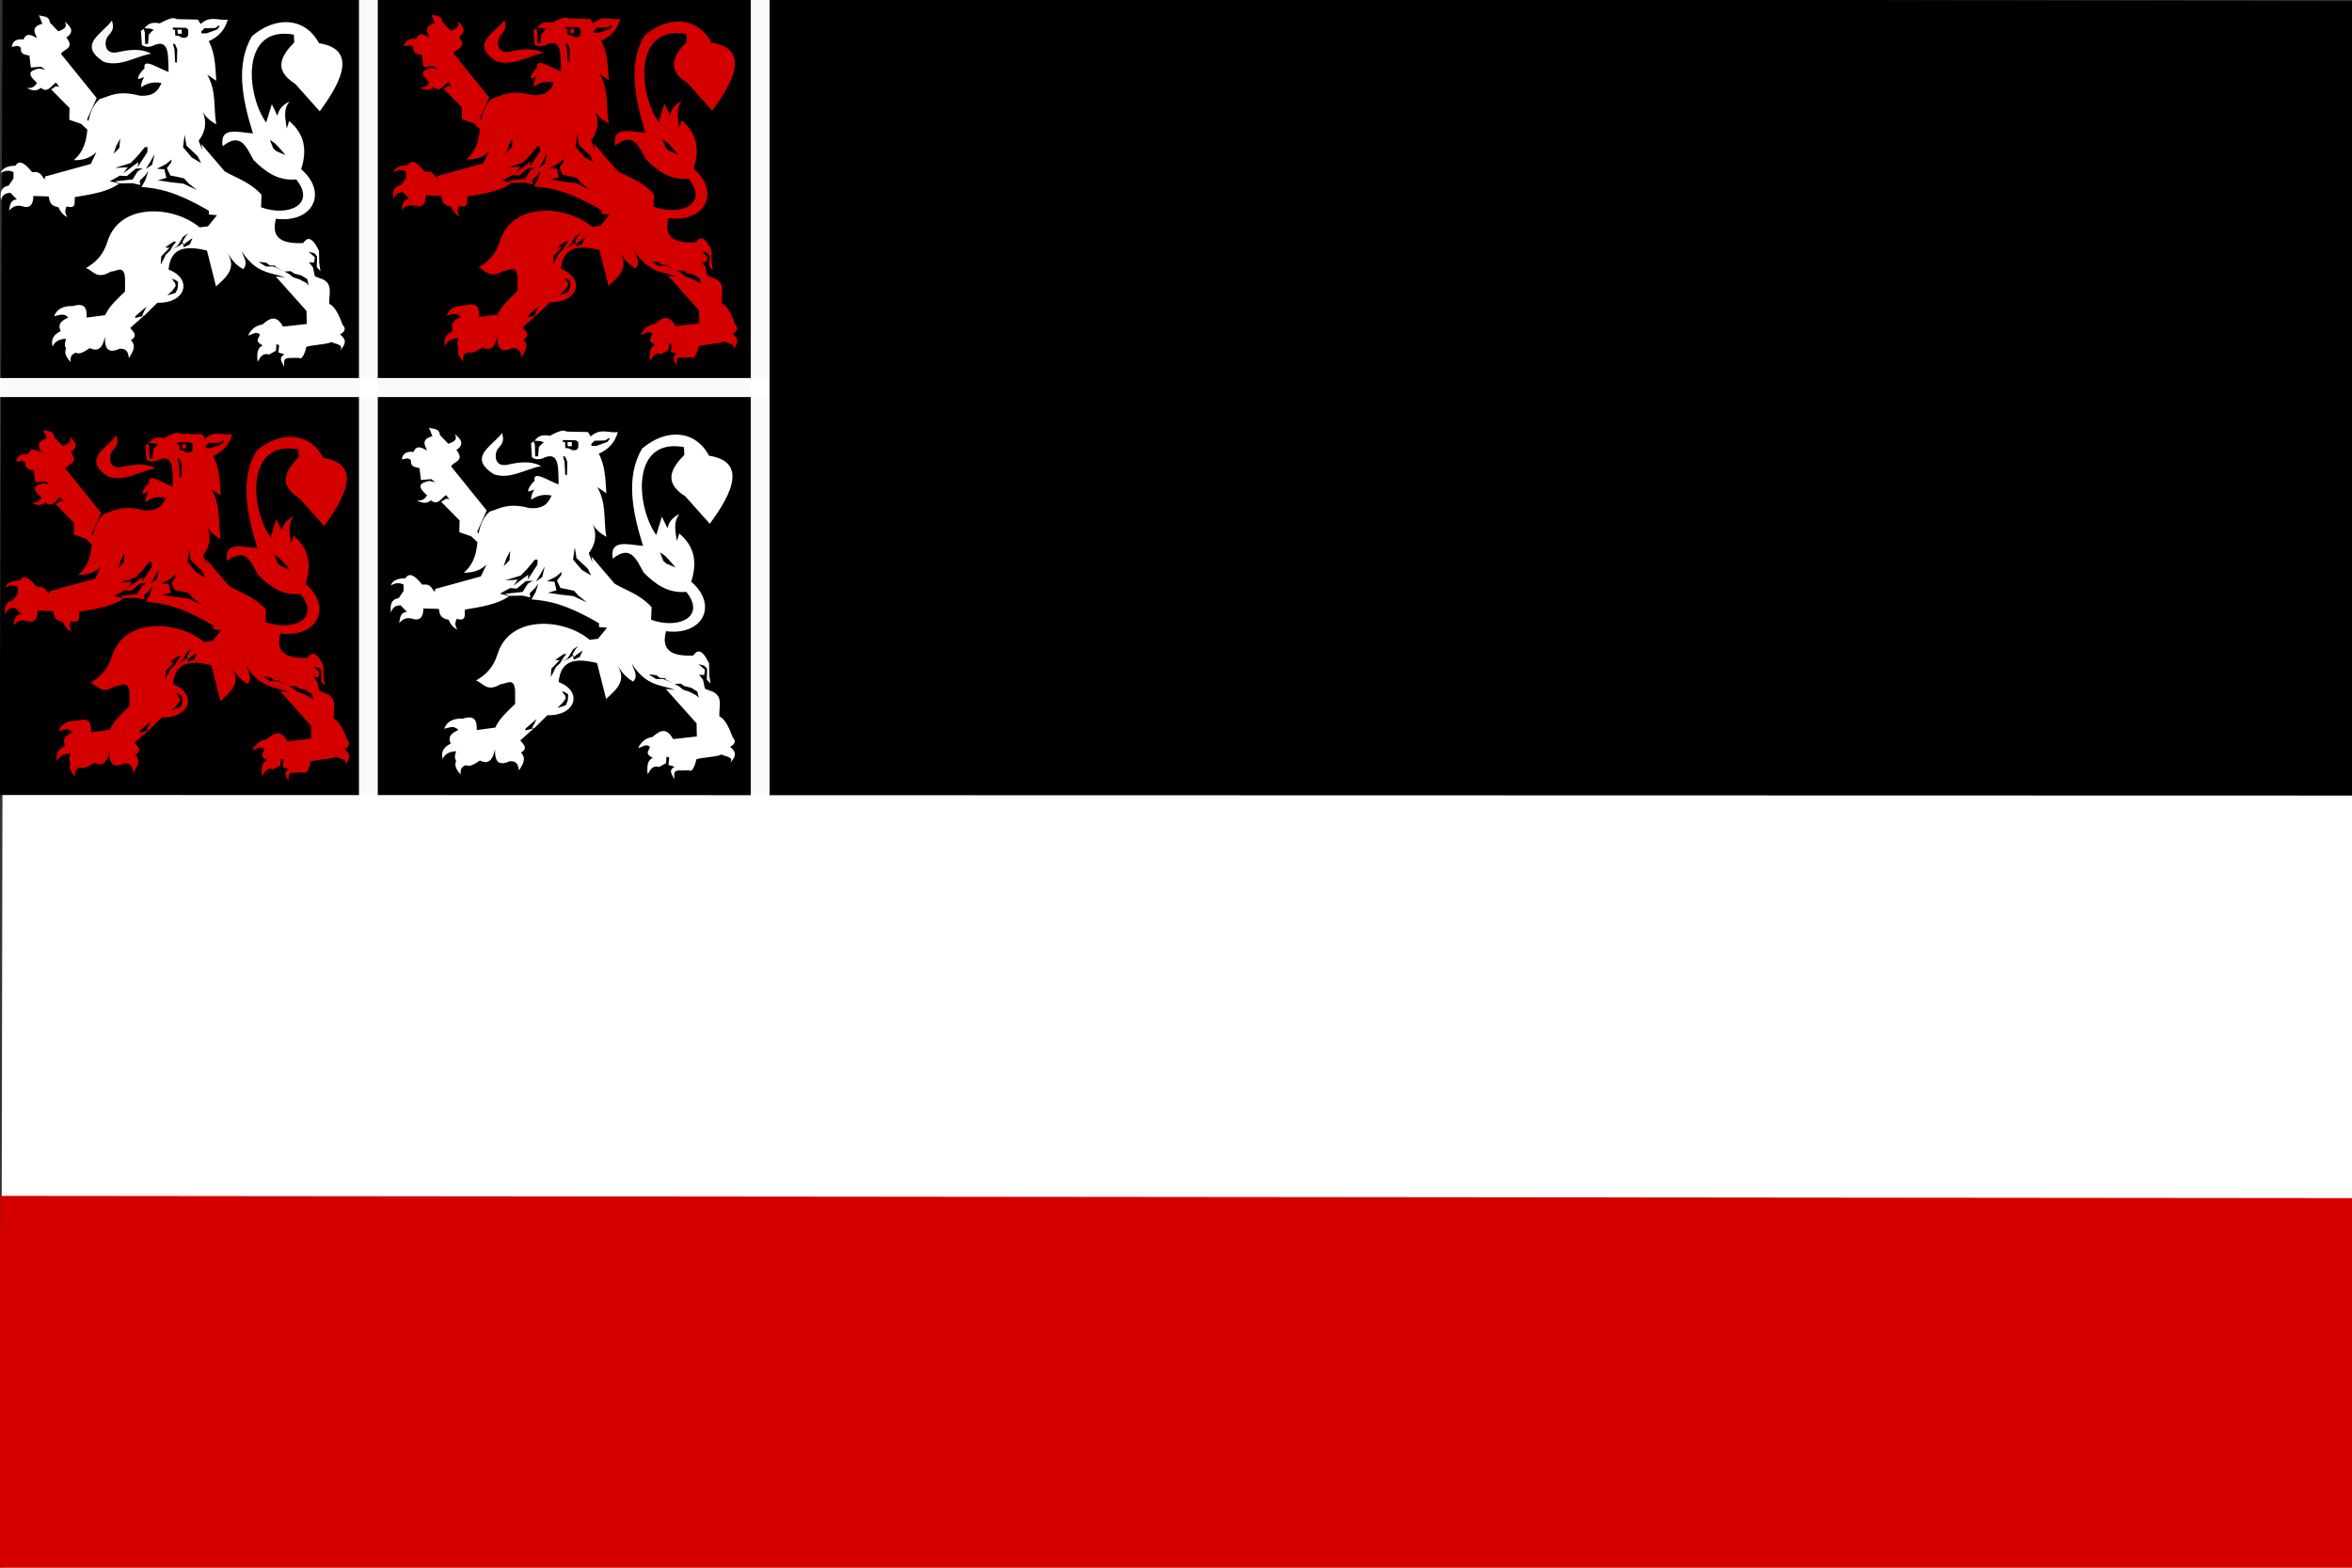 <svg width="600" height="400" viewBox="0 0 600 400" fill="none" xmlns="http://www.w3.org/2000/svg" xmlns:cgf="https://coding.garden/flags"><rect x="0" y="0" width="600" height="400" fill="#333333" stroke="none"/><g clip-path="url(#clip0_1_7026)">
<path d="M0.252 405.409L1.007 0.116L605.298 2.393L603.882 405.694L0.252 405.409V405.409Z" fill="white"/>
<path d="M-0.111 202.845L0.646 -0.876L606.534 0.269L605.114 202.988L-0.111 202.845Z" fill="black"/>
<path d="M112.868 5.635C112.596 3.675 111.075 4.198 110.06 3.717L110.933 5.917C109.074 6.362 108.446 7.295 109.249 8.793L109.561 9.583C108.185 8.754 106.851 8.092 106.129 9.921C104.441 9.729 103.326 10.229 103.134 11.839C103.937 11.703 104.795 11.218 105.442 12.065C105.333 13.913 106.638 13.75 107.626 14.039L108.001 17.085L110.622 16.859L111.682 17.649L110.185 17.31C108.187 17.749 106.496 18.323 109.561 20.976C109.004 21.983 108.162 22.47 106.94 22.274C108.146 22.917 109.353 23.268 110.559 22.274C112.377 23.733 113.206 21.615 114.428 20.92L115.239 22.048L114.428 21.823L113.18 22.669L117.86 27.407L117.797 30.396L120.855 31.468L122.415 32.934C122.135 35.814 121.503 38.581 118.92 40.718C120.855 40.744 122.789 40.448 124.723 38.687L123.288 41.677L111.62 44.892L111.557 45.625C110.624 44.919 110.874 43.533 108.313 43.764C106.189 41.056 104.863 40.779 104.07 42.128C102.042 42.185 100.69 42.73 100.326 43.989C101.407 43.325 102.489 43.225 103.57 43.764V45.399L102.322 47.204C100.326 47.572 100.069 49.064 100.388 50.927C100.658 49.747 101.388 49.043 102.822 49.066L104.444 50.758C102.769 50.786 102.674 52.242 102.447 53.578C103.178 52.818 103.957 52.12 105.505 52.394C107.837 53.217 108.615 52.032 108.625 49.855L112.556 49.968C112.768 51.169 112.899 52.408 115.052 52.732C115.449 53.631 115.919 54.519 117.298 55.27C116.457 53.947 116.823 53.247 117.111 52.506C119.793 53.279 119.02 51.318 119.232 50.137C123.349 49.445 127.539 48.847 130.526 46.697L128.155 46.076L130.714 44.666L132.461 44.779L134.769 42.861L136.517 42.805L135.269 43.538L133.958 45.625L129.403 46.133L130.651 46.64L133.896 46.584L135.893 47.035L135.768 45.963L137.141 44.61L137.952 43.481L137.265 45.681L136.205 47.543C140.324 47.898 144.733 48.553 153.426 53.634V54.593L155.486 54.762L153.177 57.583L151.055 57.865C144.393 52.258 130.619 51.475 127.531 61.531C126.47 64.985 124.425 66.882 122.04 68.243C123.954 68.872 124.702 71.346 128.405 69.145C129.76 69.192 131.722 67.277 132.024 70.725V74.222C130.139 76.088 128.065 77.819 126.97 80.257L122.227 80.877C122.346 78.556 121.753 76.98 118.733 77.944C116.474 77.885 114.694 78.499 113.929 80.539C115.135 80.369 116.341 79.522 117.548 80.877C115.99 81.584 114.71 82.425 115.613 84.318C114.027 85.133 112.99 86.254 113.554 88.266C114.143 86.855 115.402 86.353 116.986 86.292C116.739 87.075 116.428 87.846 116.986 88.774C116.448 89.921 117.051 91.068 118.172 92.215C117.959 90.895 118.425 90.112 119.544 89.846C120.303 90.368 121.622 89.625 123.039 88.661C124.739 89.48 126.199 89.244 126.907 85.728C126.822 88.449 127.435 90.287 130.651 88.83C132.653 88.724 132.8 89.99 133.022 91.199C133.959 89.676 135.01 88.153 133.522 86.631C135.43 85.492 134.128 84.524 133.334 83.528L136.829 80.426L134.582 80.99L134.707 80.483L137.515 78.057L136.329 80.426L136.953 80.37L140.26 77.098C147.583 77.287 149.363 70.989 143.131 68.638C143.629 62.733 147.809 62.532 152.927 63.787L155.236 72.924C158.22 70.308 161.081 67.66 157.233 63.279C158.784 65.049 159.429 67.023 162.162 68.525C163.516 67.002 162.287 65.479 161.788 63.956C165.49 69.729 169.192 69.315 172.895 70.612L170.461 70.386L178.323 79.185L178.386 82.513L172.333 83.19C170.586 79.976 168.839 81.107 167.092 82.626C165.743 82.905 164.431 83.388 163.41 85.446C164.409 85.323 165.407 84.207 166.405 85.164C166.347 86.069 164.816 86.808 167.154 87.984C166.176 88.398 165.5 89.355 165.844 92.158C166.529 91.208 166.838 89.832 168.776 90.297L170.524 89.338L170.648 87.646L171.335 87.928L171.147 89.789L172.707 90.241C170.857 91.312 172.325 92.384 172.583 93.456C172.792 92.511 171.983 91.04 174.33 91.199C174.33 91.199 176.243 91.067 176.701 91.256C177.326 91.514 178.132 89.261 178.25 88.42C178.313 87.976 184.665 87.631 184.563 87.082C185.69 87.682 188.105 87.7 186.809 89.395C189.009 87 187.916 86.093 186.872 85.164C188.421 84.337 188.264 83.51 187.496 82.683C186.373 79.49 185.25 77.867 184.126 77.38C183.95 74.926 185.423 71.85 181.568 70.781L180.445 70.33L179.946 68.017L178.947 66.777L180.258 66.833L180.445 65.479L178.823 64.069L180.32 64.464L181.007 65.254L180.944 68.017L181.88 69.033L181.568 67.002L181.506 63.843C179.537 59.843 178.433 60.529 177.45 61.869C172.415 62.086 169.119 60.845 170.524 55.665C179.977 56.855 183.879 48.965 176.951 43.03C178.427 38.415 178.049 34.183 173.893 30.734L173.269 32.652C173.035 30.358 172.197 28.064 173.955 25.771C172.4 26.489 171.279 27.6 170.898 29.381L169.463 26.448L168.028 31.129C162.865 23.84 161.502 6.249 175.079 8.68L175.203 10.654C171.743 14.189 169.831 17.724 175.453 21.258L181.693 28.253C185.521 22.97 192.617 12.589 181.505 10.88C178.011 4.321 170.609 3.785 164.408 9.075C160.231 16.192 161.849 24.881 164.658 33.893C160.909 33.59 156.089 32.013 156.921 37.164C161.676 33.352 163.022 37.598 164.845 40.718C167.787 43.66 171.015 46.05 175.702 45.625C180.877 52.101 173.546 55.251 166.717 52.732L166.842 49.517C163.701 46.14 160.56 45.403 157.42 43.538L151.492 36.6L151.742 38.18L150.806 35.754C153.067 32.794 152.799 29.934 151.242 27.124C152.09 29.43 153.628 30.613 155.298 31.58C154.53 27.35 155.422 23.12 152.99 18.889L155.298 20.469C155.064 16.98 155.037 13.428 153.364 10.372C155.775 9.314 157.483 7.557 158.231 4.845C155.923 5.218 153.777 3.68 151.305 5.973L150.603 4.841L145.252 4.732C144.61 4.446 144.11 4.046 140.884 5.804C138.473 5.321 137.748 6.211 136.953 7.045L138.513 7.157L139.387 7.496L138.888 7.834L138.076 8.68L137.889 11.049H137.14L137.078 8.116L136.766 7.214L136.08 7.721L136.329 11.331C137.494 12.057 138.659 11.841 139.823 11.218C143.477 9.985 142.974 14.56 143.131 18.212C140.644 17.39 136.341 14.3 137.016 17.423C136.944 17.058 135.04 19.429 135.393 19.961C135.522 20.154 137.702 19.171 137.702 19.171C137.706 18.163 136.092 20.224 136.08 22.104C137.42 21.327 138.774 20.563 141.321 21.033C140.525 22.902 139.401 24.528 135.705 24.248C130.148 22.808 128.276 24.328 125.534 25.15C123.872 26.556 123.174 28.584 122.664 30.734L122.352 30.283L124.786 24.868L115.675 13.587C116.373 12.326 119.305 12.277 117.048 9.414C119.102 8.06 118.365 6.706 116.611 5.352C117.114 6.235 117.276 7.1 114.989 7.834L112.868 5.634L112.868 5.635Z" fill="#D40000"/>
<path d="M138.663 13.545C136.948 12.557 134.473 12.187 130.412 13.107C126.483 14.141 126.63 10.122 127.776 8.939C129.526 7.132 128.858 6.085 128.691 5.09C126.323 8.406 119.68 11.228 126.617 15.619C130.738 17.028 134.649 14.272 138.663 13.545V13.545Z" fill="#D40000"/>
<path d="M156.025 6.326L155.032 6.985L152.275 7.064L151.48 7.862V8.36H152.782L155.518 7.383L156.135 6.626L156.025 6.326L156.025 6.326Z" fill="black"/>
<path d="M144.2 6.885L144.222 7.403L144.796 7.443L144.818 8.879L145.877 9.058L146.517 9.457C146.517 9.457 147.421 9.497 147.532 9.457C147.642 9.417 148.105 8.959 148.105 8.959L148.149 8.44L145.48 8.46L145.37 7.423L146.473 7.403L146.517 8.58L148.149 8.4V7.423L147.532 6.944L144.201 6.885L144.2 6.885Z" fill="black"/>
<path d="M144.244 11.033L144.641 12.488L144.818 15.799H145.259C145.259 15.799 145.347 12.568 145.347 12.468C145.347 12.369 144.774 11.092 144.774 11.092L144.244 11.033L144.244 11.033Z" fill="black"/>
<path d="M137.078 37.39L135.206 39.646L133.459 41.451L129.466 42.692L132.711 42.523L131.587 44.046L135.394 41.225L135.269 42.466L137.702 38.687L137.765 37.39H137.079L137.078 37.39Z" fill="black"/>
<path d="M139.574 39.138L138.451 41.169L137.328 42.974L138.95 41.846L139.574 39.138Z" fill="black"/>
<path d="M143.88 40.549L142.444 41.733L140.136 42.918L142.07 43.03L142.569 45.23L140.385 45.851L143.817 46.358L146.875 46.697L150.369 48.332L148.185 46.584L147.062 45.343L143.568 44.61L142.694 42.748L143.817 41.282L143.88 40.549L143.88 40.549Z" fill="black"/>
<path d="M147.249 34.231L146.812 37.39L149.059 40.041L151.43 41.451L150.556 39.703L147.686 36.995L147.249 34.231V34.231Z" fill="black"/>
<path d="M129.092 39.082L130.589 37.559L130.777 35.19L129.778 37.108L129.092 39.082Z" fill="black"/>
<path d="M168.964 35.529L169.837 37.729L170.586 38.405L172.957 39.421L171.273 37.447L170.212 36.375L168.964 35.529Z" fill="black"/>
<path d="M144.442 61.475C144.442 61.475 142.071 63.054 142.32 63.054C142.57 63.054 143.381 63.054 143.381 63.054L141.26 65.254L141.135 67.397L142.445 64.802L143.818 63.505L145.815 62.603L146.751 61.87L147 62.941L148.56 62.208L149.246 60.572L147.499 61.813L147.063 62.264L146.688 61.531L147.375 60.347L148.123 59.388L146.751 60.347L145.877 61.87L145.315 62.659L143.568 63.674L144.255 62.546L145.066 61.531L144.442 61.475L144.442 61.475Z" fill="black"/>
<path d="M143.943 70.95L144.816 72.135L144.941 72.812L144.192 73.883L142.819 75.237L144.941 74.56C144.941 74.56 145.253 73.827 145.378 73.601C145.502 73.376 145.565 71.796 145.565 71.796L144.878 71.289L143.943 70.95H143.943Z" fill="black"/>
<path d="M166.156 66.72L167.966 67.848H169.9L173.644 69.597L174.954 70.612L176.514 71.12L178.324 72.079L178.885 72.699L178.511 71.063L176.951 70.104L175.204 69.653L174.268 69.033L172.646 69.145L170.524 68.017L170.275 67.623L168.964 67.566L168.028 66.889L166.718 66.72H166.156V66.72Z" fill="black"/>
<path d="M-0.663 407.006L0.094 305.133L605.982 305.705L604.562 407.078L-0.663 407.006V407.006Z" fill="#D40000"/>
<path opacity="0.98" d="M96.371 -5.868H91.573V219.809H96.371V-5.868Z" fill="white"/>
<path opacity="0.98" d="M196.317 -2.632H191.52V223.045H196.317V-2.632Z" fill="white"/>
<path opacity="0.98" d="M195.917 101.309V96.455H-27.164V101.309H195.917Z" fill="white"/>
<path d="M13.872 111.6C13.6 109.64 12.079 110.163 11.064 109.682L11.937 111.882C10.078 112.327 9.45 113.26 10.253 114.758L10.565 115.548C9.189 114.719 7.855 114.057 7.133 115.886C5.445 115.694 4.33 116.194 4.138 117.804C4.941 117.668 5.799 117.183 6.446 118.03C6.337 119.878 7.642 119.715 8.63 120.004L9.005 123.05L11.625 122.824L12.686 123.614L11.189 123.275C9.191 123.714 7.5 124.288 10.565 126.942C10.008 127.948 9.165 128.436 7.944 128.239C9.15 128.882 10.357 129.234 11.563 128.239C13.381 129.698 14.21 127.58 15.432 126.885L16.243 128.013L15.432 127.788L14.184 128.634L18.864 133.372L18.801 136.361L21.859 137.433L23.419 138.899C23.139 141.78 22.507 144.546 19.924 146.683C21.859 146.709 23.793 146.413 25.727 144.652L24.292 147.642L12.624 150.857L12.561 151.59C11.628 150.884 11.878 149.498 9.317 149.729C7.193 147.021 5.867 146.744 5.073 148.093C3.046 148.15 1.694 148.695 1.33 149.954C2.411 149.29 3.493 149.19 4.574 149.729V151.364L3.326 153.169C1.33 153.538 1.073 155.029 1.392 156.892C1.662 155.712 2.392 155.008 3.826 155.031L5.448 156.723C3.773 156.751 3.678 158.207 3.451 159.543C4.182 158.783 4.961 158.085 6.509 158.359C8.841 159.182 9.619 157.998 9.629 155.82L13.56 155.933C13.772 157.135 13.903 158.373 16.055 158.697C16.453 159.596 16.923 160.484 18.302 161.235C17.461 159.912 17.827 159.212 18.115 158.471C20.797 159.244 20.024 157.283 20.236 156.102C24.353 155.41 28.543 154.812 31.53 152.662L29.159 152.041L31.717 150.631L33.465 150.744L35.773 148.826L37.52 148.77L36.273 149.503L34.962 151.59L30.407 152.098L31.655 152.605L34.9 152.549L36.897 153L36.772 151.928L38.145 150.575L38.956 149.447L38.269 151.646L37.209 153.508C41.328 153.863 45.737 154.519 54.43 159.599V160.558L56.489 160.727L54.181 163.548L52.059 163.83C45.397 158.223 31.623 157.44 28.535 167.496C27.474 170.95 25.429 172.847 23.044 174.208C24.958 174.837 25.706 177.311 29.409 175.11C30.764 175.157 32.726 173.242 33.028 176.69V180.187C31.142 182.053 29.069 183.784 27.974 186.222L23.231 186.842C23.35 184.521 22.757 182.945 19.737 183.909C17.478 183.85 15.698 184.464 14.932 186.504C16.139 186.334 17.345 185.487 18.552 186.842C16.994 187.549 15.714 188.39 16.617 190.283C15.031 191.098 13.994 192.22 14.558 194.231C15.147 192.82 16.406 192.319 17.99 192.257C17.743 193.04 17.432 193.811 17.99 194.739C17.452 195.886 18.055 197.033 19.175 198.18C18.963 196.86 19.429 196.077 20.548 195.811C21.307 196.334 22.626 195.59 24.043 194.626C25.743 195.445 27.203 195.209 27.911 191.693C27.826 194.414 28.439 196.253 31.655 194.795C33.657 194.689 33.804 195.955 34.026 197.164C34.962 195.642 36.014 194.119 34.525 192.596C36.434 191.457 35.132 190.489 34.338 189.493L37.833 186.391L35.586 186.955L35.711 186.448L38.519 184.022L37.333 186.391L37.957 186.335L41.264 183.064C48.587 183.252 50.367 176.954 44.135 174.603C44.633 168.699 48.812 168.498 53.931 169.752L56.24 178.89C59.224 176.274 62.085 173.626 58.237 169.245C59.788 171.014 60.433 172.988 63.166 174.49C64.52 172.967 63.291 171.445 62.792 169.922C66.494 175.695 70.196 175.28 73.898 176.577L71.465 176.352L79.327 185.151L79.39 188.479L73.337 189.155C71.59 185.942 69.843 187.073 68.096 188.591C66.746 188.87 65.435 189.353 64.414 191.412C65.412 191.288 66.411 190.172 67.409 191.13C67.351 192.035 65.82 192.774 68.158 193.95C67.18 194.363 66.504 195.321 66.848 198.124C67.533 197.173 67.842 195.797 69.78 196.262L71.527 195.303L71.652 193.611L72.339 193.893L72.151 195.755L73.711 196.206C71.861 197.278 73.329 198.349 73.587 199.421C73.796 198.476 72.987 197.006 75.334 197.165C75.334 197.165 77.247 197.032 77.705 197.221C78.33 197.479 79.136 195.227 79.254 194.385C79.317 193.941 85.668 193.597 85.567 193.047C86.694 193.647 89.109 193.665 87.813 195.36C90.013 192.965 88.92 192.058 87.876 191.13C89.425 190.302 89.268 189.475 88.5 188.648C87.377 185.456 86.253 183.832 85.13 183.346C84.954 180.891 86.427 177.816 82.572 176.747L81.449 176.295L80.95 173.983L79.951 172.742L81.262 172.798L81.449 171.444L79.826 170.034L81.324 170.429L82.01 171.219L81.948 173.983L82.884 174.998L82.572 172.967L82.509 169.809C80.541 165.808 79.437 166.494 78.454 167.835C73.419 168.051 70.123 166.811 71.527 161.63C80.981 162.82 84.882 154.93 77.954 148.996C79.431 144.38 79.053 140.148 74.897 136.7L74.273 138.617C74.039 136.324 73.201 134.03 74.959 131.736C73.404 132.455 72.282 133.565 71.902 135.346L70.467 132.413L69.031 137.094C63.869 129.805 62.506 112.215 76.082 114.646L76.207 116.62C72.747 120.154 70.835 123.689 76.457 127.224L82.697 134.218C86.525 128.935 93.621 118.555 82.509 116.845C79.015 110.287 71.613 109.75 65.412 115.04C61.235 122.158 62.853 130.846 65.662 139.858C61.913 139.556 57.092 137.978 57.925 143.13C62.68 139.317 64.026 143.563 65.849 146.683C68.791 149.625 72.019 152.015 76.706 151.59C81.881 158.067 74.55 161.216 67.721 158.697L67.846 155.482C64.705 152.106 61.564 151.368 58.424 149.503L52.496 142.566L52.745 144.145L51.809 141.719C54.071 138.76 53.802 135.899 52.246 133.09C53.094 135.396 54.632 136.578 56.302 137.546C55.534 133.315 56.426 129.085 53.993 124.855L56.302 126.434C56.068 122.945 56.041 119.393 54.368 116.338C56.778 115.279 58.487 113.522 59.235 110.81C56.926 111.183 54.781 109.645 52.309 111.938L51.607 110.806L46.256 110.697C45.614 110.411 45.114 110.012 41.888 111.769C39.477 111.287 38.752 112.176 37.957 113.01L39.517 113.123L40.391 113.461L39.892 113.799L39.08 114.645L38.893 117.014H38.144L38.082 114.081L37.77 113.179L37.084 113.687L37.333 117.296C38.498 118.023 39.663 117.806 40.827 117.184C44.481 115.951 43.978 120.525 44.135 124.178C41.648 123.355 37.345 120.265 38.02 123.388C37.948 123.023 36.044 125.394 36.397 125.926C36.526 126.12 38.706 125.137 38.706 125.137C38.71 124.128 37.096 126.189 37.084 128.07C38.424 127.292 39.778 126.528 42.325 126.998C41.529 128.867 40.405 130.493 36.709 130.213C31.152 128.773 29.28 130.294 26.538 131.115C24.876 132.521 24.178 134.55 23.668 136.699L23.356 136.248L25.79 130.833L16.679 119.552C17.377 118.292 20.308 118.242 18.052 115.379C20.106 114.025 19.369 112.671 17.615 111.317C18.118 112.2 18.28 113.065 15.993 113.799L13.871 111.6L13.872 111.6Z" fill="#D40000"/>
<path d="M39.666 119.51C37.952 118.522 35.477 118.151 31.416 119.072C27.487 120.106 27.634 116.087 28.779 114.904C30.529 113.096 29.862 112.05 29.695 111.055C27.327 114.371 20.684 117.193 27.621 121.584C31.742 122.993 35.653 120.237 39.666 119.51Z" fill="#D40000"/>
<path d="M57.029 112.291L56.036 112.949L53.279 113.029L52.484 113.827V114.325H53.786L56.522 113.348L57.139 112.59L57.029 112.291L57.029 112.291Z" fill="black"/>
<path d="M45.204 112.85L45.226 113.368L45.8 113.408L45.822 114.844L46.881 115.023L47.521 115.422C47.521 115.422 48.425 115.462 48.536 115.422C48.646 115.382 49.109 114.924 49.109 114.924L49.153 114.405L46.484 114.425L46.374 113.388L47.477 113.368L47.521 114.545L49.153 114.365V113.388L48.536 112.91L45.204 112.85L45.204 112.85Z" fill="black"/>
<path d="M45.248 116.998L45.645 118.453L45.822 121.764H46.263C46.263 121.764 46.351 118.533 46.351 118.433C46.351 118.334 45.778 117.057 45.778 117.057L45.248 116.998L45.248 116.998Z" fill="black"/>
<path d="M38.082 143.355L36.21 145.611L34.463 147.416L30.47 148.657L33.714 148.488L32.591 150.011L36.398 147.19L36.273 148.431L38.706 144.652L38.769 143.355H38.082L38.082 143.355Z" fill="black"/>
<path d="M40.578 145.104L39.455 147.134L38.332 148.939L39.954 147.811L40.578 145.104V145.104Z" fill="black"/>
<path d="M44.883 146.514L43.448 147.698L41.14 148.883L43.074 148.995L43.573 151.195L41.389 151.816L44.821 152.323L47.879 152.662L51.373 154.297L49.189 152.549L48.066 151.308L44.572 150.575L43.698 148.713L44.821 147.247L44.884 146.514L44.883 146.514Z" fill="black"/>
<path d="M48.253 140.196L47.816 143.355L50.063 146.006L52.434 147.416L51.56 145.667L48.69 142.96L48.253 140.196Z" fill="black"/>
<path d="M30.096 145.047L31.593 143.524L31.78 141.155L30.782 143.073L30.096 145.047V145.047Z" fill="black"/>
<path d="M69.968 141.494L70.841 143.693L71.59 144.37L73.961 145.386L72.276 143.411L71.216 142.34L69.968 141.494V141.494Z" fill="black"/>
<path d="M45.446 167.44C45.446 167.44 43.075 169.019 43.324 169.019C43.574 169.019 44.385 169.019 44.385 169.019L42.263 171.219L42.139 173.362L43.449 170.767L44.822 169.47L46.819 168.568L47.755 167.834L48.004 168.906L49.564 168.173L50.25 166.537L48.503 167.778L48.066 168.229L47.692 167.496L48.379 166.311L49.127 165.353L47.755 166.311L46.881 167.834L46.319 168.624L44.572 169.639L45.259 168.511L46.07 167.496L45.446 167.439L45.446 167.44Z" fill="black"/>
<path d="M44.947 176.915L45.82 178.1L45.945 178.777L45.196 179.848L43.823 181.202L45.945 180.525C45.945 180.525 46.257 179.792 46.382 179.566C46.506 179.341 46.569 177.761 46.569 177.761L45.882 177.254L44.946 176.915H44.947Z" fill="black"/>
<path d="M67.16 172.685L68.97 173.813H70.904L74.648 175.562L75.958 176.577L77.518 177.085L79.328 178.044L79.889 178.664L79.515 177.028L77.955 176.069L76.208 175.618L75.272 174.998L73.65 175.111L71.528 173.982L71.278 173.588L69.968 173.531L69.032 172.854L67.722 172.685H67.16V172.685Z" fill="black"/>
<path d="M12.741 5.786C12.469 3.827 10.948 4.35 9.933 3.869L10.806 6.068C8.947 6.514 8.319 7.447 9.122 8.945L9.434 9.735C8.058 8.906 6.724 8.244 6.002 10.073C4.314 9.881 3.199 10.38 3.007 11.991C3.81 11.854 4.668 11.37 5.316 12.216C5.206 14.064 6.511 13.902 7.499 14.191L7.874 17.236L10.495 17.011L11.555 17.8L10.058 17.462C8.06 17.901 6.369 18.475 9.434 21.128C8.878 22.134 8.035 22.622 6.813 22.426C8.019 23.069 9.226 23.42 10.432 22.426C12.25 23.885 13.079 21.767 14.301 21.072L15.112 22.2L14.301 21.974L13.053 22.82L17.733 27.558L17.67 30.548L20.728 31.619L22.288 33.086C22.008 35.966 21.376 38.733 18.793 40.87C20.728 40.896 22.662 40.6 24.596 38.839L23.161 41.829L11.493 45.044L11.43 45.777C10.497 45.071 10.747 43.685 8.186 43.916C6.062 41.208 4.736 40.93 3.943 42.28C1.916 42.337 0.563 42.882 0.199 44.141C1.28 43.477 2.362 43.377 3.443 43.916V45.551L2.195 47.356C0.199 47.724 -0.058 49.216 0.261 51.079C0.531 49.899 1.261 49.195 2.695 49.218L4.317 50.91C2.642 50.938 2.547 52.393 2.32 53.73C3.051 52.97 3.831 52.272 5.378 52.545C7.71 53.368 8.489 52.184 8.498 50.007L12.429 50.12C12.641 51.321 12.772 52.559 14.925 52.884C15.322 53.783 15.792 54.671 17.171 55.422C16.33 54.098 16.696 53.399 16.984 52.658C19.666 53.431 18.893 51.47 19.105 50.289C23.222 49.597 27.412 48.999 30.399 46.849L28.028 46.228L30.587 44.818L32.334 44.931L34.642 43.013L36.39 42.956L35.142 43.69L33.831 45.777L29.276 46.284L30.524 46.792L33.769 46.736L35.766 47.187L35.641 46.115L37.014 44.761L37.825 43.633L37.138 45.833L36.078 47.694C40.197 48.05 44.606 48.705 53.3 53.786V54.745L55.359 54.914L53.05 57.734L50.928 58.016C44.266 52.41 30.492 51.627 27.404 61.683C26.343 65.137 24.298 67.034 21.913 68.395C23.827 69.024 24.575 71.498 28.278 69.297C29.633 69.344 31.595 67.429 31.897 70.876V74.374C30.012 76.24 27.939 77.971 26.843 80.409L22.101 81.029C22.219 78.708 21.626 77.132 18.606 78.096C16.347 78.037 14.568 78.651 13.802 80.691C15.008 80.521 16.214 79.674 17.421 81.029C15.863 81.736 14.584 82.577 15.486 84.47C13.9 85.285 12.863 86.406 13.427 88.418C14.016 87.007 15.275 86.505 16.859 86.444C16.612 87.227 16.301 87.998 16.859 88.926C16.322 90.073 16.924 91.22 18.045 92.367C17.832 91.047 18.298 90.264 19.417 89.998C20.176 90.52 21.495 89.776 22.912 88.813C24.612 89.632 26.072 89.396 26.78 85.88C26.695 88.601 27.308 90.439 30.524 88.982C32.526 88.876 32.673 90.142 32.895 91.351C33.832 89.828 34.883 88.305 33.395 86.782C35.303 85.644 34.002 84.675 33.207 83.68L36.702 80.578L34.455 81.142L34.58 80.634L37.388 78.209L36.202 80.578L36.826 80.522L40.133 77.25C47.456 77.439 49.236 71.14 43.004 68.79C43.502 62.885 47.682 62.684 52.8 63.939L55.109 73.076C58.093 70.46 60.954 67.812 57.106 63.431C58.657 65.201 59.303 67.174 62.035 68.677C63.389 67.154 62.16 65.631 61.661 64.108C65.363 69.881 69.065 69.467 72.768 70.764L70.334 70.538L78.196 79.337L78.259 82.665L72.206 83.342C70.459 80.128 68.712 81.259 66.965 82.778C65.616 83.057 64.304 83.54 63.283 85.598C64.282 85.474 65.28 84.359 66.278 85.316C66.22 86.221 64.689 86.96 67.027 88.136C66.049 88.549 65.373 89.507 65.717 92.31C66.402 91.36 66.711 89.984 68.649 90.449L70.397 89.49L70.521 87.798L71.208 88.08L71.02 89.941L72.581 90.392C70.73 91.464 72.198 92.536 72.456 93.607C72.665 92.663 71.856 91.192 74.203 91.351C74.203 91.351 76.116 91.219 76.574 91.408C77.199 91.665 78.005 89.413 78.123 88.572C78.186 88.128 84.538 87.783 84.436 87.234C85.563 87.834 87.978 87.852 86.682 89.546C88.882 87.152 87.789 86.245 86.745 85.316C88.294 84.489 88.137 83.662 87.369 82.834C86.246 79.642 85.123 78.019 83.999 77.532C83.823 75.078 85.296 72.002 81.441 70.933L80.318 70.482L79.819 68.169L78.82 66.928L80.131 66.985L80.318 65.631L78.696 64.221L80.193 64.616L80.879 65.405L80.817 68.169L81.753 69.184L81.441 67.154L81.379 63.995C79.41 59.995 78.306 60.681 77.323 62.021C72.288 62.238 68.992 60.997 70.397 55.817C79.85 57.007 83.752 49.117 76.823 43.182C78.3 38.566 77.922 34.335 73.766 30.886L73.142 32.804C72.908 30.51 72.07 28.216 73.828 25.923C72.273 26.641 71.152 27.752 70.771 29.532L69.336 26.599L67.901 31.281C62.739 23.991 61.375 6.401 74.952 8.832L75.076 10.806C71.616 14.341 69.704 17.876 75.326 21.41L81.566 28.404C85.394 23.122 92.49 12.741 81.379 11.032C77.885 4.473 70.482 3.937 64.281 9.227C60.104 16.344 61.722 25.033 64.531 34.045C60.782 33.742 55.962 32.164 56.794 37.316C61.549 33.504 62.895 37.75 64.718 40.87C67.66 43.811 70.888 46.202 75.576 45.777C80.75 52.253 73.419 55.403 66.59 52.884L66.715 49.669C63.574 46.292 60.434 45.555 57.293 43.69L51.365 36.752L51.615 38.331L50.679 35.906C52.94 32.946 52.672 30.086 51.115 27.276C51.963 29.582 53.501 30.765 55.171 31.732C54.403 27.502 55.295 23.271 52.863 19.041L55.171 20.621C54.937 17.131 54.91 13.58 53.237 10.524C55.648 9.465 57.356 7.709 58.104 4.997C55.796 5.369 53.65 3.832 51.178 6.125L50.476 4.993L45.125 4.884C44.483 4.597 43.983 4.198 40.757 5.955C38.346 5.473 37.621 6.363 36.826 7.196L38.386 7.309L39.26 7.648L38.761 7.986L37.95 8.832L37.762 11.201H37.014L36.951 8.268L36.639 7.366L35.953 7.873L36.202 11.483C37.367 12.209 38.532 11.993 39.697 11.37C43.35 10.137 42.847 14.712 43.004 18.364C40.517 17.541 36.214 14.451 36.889 17.575C36.817 17.209 34.913 19.581 35.266 20.113C35.395 20.306 37.575 19.323 37.575 19.323C37.579 18.314 35.965 20.375 35.953 22.256C37.293 21.479 38.647 20.715 41.194 21.185C40.398 23.053 39.274 24.68 35.578 24.4C30.021 22.959 28.149 24.48 25.407 25.302C23.745 26.708 23.047 28.736 22.537 30.886L22.225 30.435L24.659 25.02L15.549 13.739C16.247 12.478 19.177 12.429 16.921 9.565C18.975 8.212 18.238 6.858 16.485 5.504C16.987 6.387 17.149 7.252 14.862 7.986L12.741 5.786L12.741 5.786Z" fill="white"/>
<path d="M38.536 13.697C36.821 12.708 34.346 12.338 30.285 13.258C26.356 14.293 26.503 10.274 27.649 9.091C29.399 7.283 28.731 6.237 28.564 5.242C26.196 8.558 19.553 11.379 26.49 15.771C30.611 17.18 34.522 14.424 38.536 13.697Z" fill="#F9F9F9"/>
<path d="M55.898 6.478L54.905 7.136L52.148 7.216L51.353 8.014V8.512H52.655L55.391 7.535L56.008 6.777L55.898 6.478L55.898 6.478Z" fill="black"/>
<path d="M44.073 7.037L44.096 7.555L44.669 7.595L44.691 9.031L45.75 9.21L46.39 9.609C46.39 9.609 47.294 9.649 47.405 9.609C47.515 9.569 47.978 9.11 47.978 9.11L48.023 8.592L45.353 8.612L45.243 7.575L46.346 7.555L46.39 8.732L48.023 8.552V7.575L47.405 7.096L44.074 7.036L44.073 7.037Z" fill="black"/>
<path d="M44.117 11.184L44.514 12.64L44.691 15.95H45.132C45.132 15.95 45.22 12.72 45.22 12.62C45.22 12.521 44.647 11.244 44.647 11.244L44.117 11.184L44.117 11.184Z" fill="black"/>
<path d="M36.951 37.542L35.08 39.798L33.332 41.603L29.339 42.844L32.584 42.675L31.46 44.197L35.267 41.377L35.142 42.618L37.575 38.839L37.638 37.542H36.952L36.951 37.542Z" fill="black"/>
<path d="M39.447 39.29L38.324 41.321L37.201 43.126L38.824 41.998L39.447 39.29V39.29Z" fill="black"/>
<path d="M43.753 40.7L42.318 41.885L40.009 43.069L41.943 43.182L42.442 45.382L40.258 46.002L43.69 46.51L46.748 46.849L50.242 48.484L48.058 46.736L46.935 45.495L43.441 44.761L42.567 42.9L43.69 41.434L43.753 40.7L43.753 40.7Z" fill="black"/>
<path d="M47.122 34.383L46.685 37.542L48.932 40.193L51.303 41.603L50.429 39.855L47.559 37.147L47.122 34.383Z" fill="black"/>
<path d="M28.965 39.234L30.462 37.711L30.65 35.342L29.651 37.26L28.965 39.234V39.234Z" fill="black"/>
<path d="M68.837 35.68L69.71 37.88L70.459 38.557L72.83 39.572L71.146 37.598L70.085 36.526L68.837 35.68V35.68Z" fill="black"/>
<path d="M44.315 61.626C44.315 61.626 41.944 63.206 42.193 63.206C42.443 63.206 43.254 63.206 43.254 63.206L41.133 65.405L41.008 67.549L42.318 64.954L43.691 63.657L45.688 62.754L46.624 62.021L46.873 63.093L48.433 62.359L49.12 60.724L47.372 61.965L46.936 62.416L46.561 61.683L47.248 60.498L47.996 59.539L46.624 60.498L45.75 62.021L45.188 62.811L43.441 63.826L44.128 62.698L44.939 61.683L44.315 61.626L44.315 61.626Z" fill="black"/>
<path d="M43.816 71.102L44.689 72.287L44.814 72.964L44.065 74.035L42.692 75.389L44.814 74.712C44.814 74.712 45.126 73.979 45.251 73.753C45.375 73.528 45.438 71.948 45.438 71.948L44.752 71.441L43.816 71.102H43.816Z" fill="black"/>
<path d="M66.029 66.872L67.839 68H69.773L73.517 69.749L74.827 70.764L76.387 71.272L78.197 72.23L78.758 72.851L78.384 71.215L76.824 70.256L75.077 69.805L74.141 69.184L72.519 69.297L70.397 68.169L70.148 67.774L68.837 67.718L67.901 67.041L66.591 66.872H66.029V66.872Z" fill="black"/>
<path d="M112.249 111.028C111.977 109.068 110.456 109.591 109.441 109.11L110.314 111.31C108.455 111.755 107.827 112.688 108.63 114.186L108.942 114.976C107.566 114.147 106.232 113.485 105.51 115.314C103.821 115.122 102.707 115.622 102.515 117.232C103.318 117.096 104.176 116.611 104.823 117.458C104.714 119.306 106.019 119.143 107.007 119.432L107.382 122.478L110.002 122.252L111.063 123.042L109.566 122.703C107.568 123.142 105.877 123.716 108.942 126.37C108.385 127.376 107.542 127.864 106.321 127.667C107.527 128.31 108.734 128.662 109.94 127.667C111.758 129.126 112.586 127.008 113.809 126.313L114.62 127.441L113.809 127.216L112.561 128.062L117.241 132.8L117.178 135.789L120.236 136.861L121.796 138.327C121.516 141.208 120.884 143.974 118.301 146.111C120.236 146.137 122.17 145.841 124.104 144.08L122.669 147.07L111.001 150.285L110.938 151.018C110.005 150.312 110.255 148.926 107.694 149.157C105.57 146.449 104.244 146.172 103.45 147.521C101.423 147.578 100.071 148.123 99.707 149.382C100.788 148.718 101.87 148.618 102.951 149.157V150.792L101.703 152.597C99.707 152.966 99.45 154.457 99.769 156.32C100.039 155.14 100.769 154.436 102.202 154.459L103.825 156.151C102.15 156.179 102.055 157.635 101.828 158.971C102.559 158.211 103.338 157.513 104.886 157.787C107.218 158.61 107.996 157.425 108.005 155.248L111.937 155.361C112.149 156.563 112.28 157.801 114.432 158.125C114.83 159.024 115.3 159.912 116.679 160.663C115.838 159.34 116.204 158.64 116.492 157.899C119.174 158.672 118.401 156.711 118.613 155.53C122.73 154.838 126.92 154.24 129.907 152.09L127.536 151.469L130.094 150.059L131.842 150.172L134.15 148.254L135.897 148.198L134.649 148.931L133.339 151.018L128.784 151.526L130.032 152.033L133.277 151.977L135.273 152.428L135.149 151.356L136.521 150.003L137.333 148.875L136.646 151.074L135.585 152.936C139.705 153.291 144.114 153.947 152.807 159.027V159.986L154.866 160.155L152.558 162.976L150.436 163.258C143.774 157.651 130 156.868 126.912 166.924C125.851 170.378 123.806 172.275 121.421 173.636C123.335 174.265 124.083 176.739 127.786 174.538C129.141 174.585 131.103 172.67 131.405 176.118V179.615C129.519 181.481 127.446 183.212 126.351 185.65L121.608 186.27C121.727 183.949 121.134 182.373 118.114 183.337C115.855 183.278 114.075 183.892 113.309 185.932C114.516 185.762 115.722 184.915 116.928 186.27C115.371 186.977 114.091 187.818 114.994 189.711C113.408 190.526 112.371 191.648 112.935 193.659C113.524 192.248 114.783 191.747 116.367 191.685C116.12 192.468 115.809 193.239 116.367 194.167C115.829 195.314 116.432 196.461 117.552 197.608C117.34 196.288 117.806 195.505 118.925 195.239C119.684 195.762 121.003 195.018 122.419 194.054C124.12 194.873 125.58 194.637 126.288 191.121C126.203 193.842 126.816 195.681 130.032 194.223C132.034 194.117 132.181 195.383 132.403 196.592C133.339 195.07 134.39 193.547 132.902 192.024C134.811 190.885 133.509 189.917 132.715 188.921L136.209 185.819L133.963 186.383L134.088 185.876L136.896 183.45L135.71 185.819L136.334 185.763L139.641 182.492C146.964 182.68 148.744 176.382 142.512 174.031C143.01 168.126 147.189 167.925 152.308 169.18L154.617 178.318C157.601 175.701 160.462 173.054 156.614 168.673C158.165 170.442 158.81 172.416 161.543 173.918C162.897 172.395 161.668 170.872 161.169 169.349C164.871 175.122 168.573 174.708 172.275 176.005L169.842 175.779L177.704 184.579L177.767 187.906L171.714 188.583C169.967 185.369 168.22 186.5 166.473 188.019C165.123 188.298 163.812 188.781 162.791 190.839C163.789 190.716 164.788 189.6 165.786 190.557C165.728 191.463 164.197 192.202 166.535 193.378C165.557 193.791 164.881 194.749 165.225 197.551C165.91 196.601 166.219 195.225 168.157 195.69L169.904 194.731L170.029 193.039L170.716 193.321L170.528 195.182L172.088 195.634C170.238 196.705 171.706 197.777 171.964 198.849C172.173 197.904 171.364 196.433 173.711 196.593C173.711 196.593 175.624 196.46 176.082 196.649C176.707 196.907 177.513 194.654 177.631 193.813C177.694 193.369 184.045 193.024 183.944 192.475C185.071 193.075 187.486 193.093 186.19 194.788C188.39 192.393 187.297 191.486 186.253 190.557C187.802 189.73 187.645 188.903 186.877 188.076C185.754 184.883 184.631 183.26 183.507 182.774C183.331 180.319 184.804 177.243 180.949 176.174L179.826 175.723L179.327 173.411L178.328 172.17L179.639 172.226L179.826 170.872L178.204 169.462L179.701 169.857L180.387 170.647L180.325 173.41L181.261 174.426L180.949 172.395L180.886 169.237C178.918 165.236 177.814 165.922 176.831 167.262C171.796 167.479 168.5 166.238 169.904 161.058C179.358 162.248 183.26 154.358 176.331 148.423C177.808 143.808 177.43 139.576 173.274 136.127L172.65 138.045C172.416 135.751 171.578 133.458 173.336 131.164C171.781 131.882 170.66 132.993 170.279 134.774L168.844 131.84L167.409 136.522C162.246 129.233 160.883 111.643 174.459 114.073L174.584 116.047C171.124 119.582 169.212 123.117 174.834 126.651L181.074 133.646C184.902 128.363 191.998 117.982 180.886 116.273C177.392 109.714 169.99 109.178 163.789 114.468C159.612 121.585 161.23 130.274 164.039 139.286C160.29 138.983 155.469 137.406 156.302 142.557C161.057 138.745 162.403 142.991 164.226 146.111C167.168 149.053 170.396 151.443 175.083 151.018C180.258 157.494 172.927 160.644 166.098 158.125L166.223 154.91C163.082 151.533 159.941 150.796 156.801 148.931L150.873 141.993L151.123 143.573L150.187 141.147C152.448 138.187 152.179 135.327 150.623 132.517C151.471 134.824 153.009 136.006 154.679 136.973C153.911 132.743 154.803 128.513 152.37 124.282L154.679 125.862C154.445 122.373 154.418 118.821 152.745 115.765C155.155 114.707 156.864 112.95 157.612 110.238C155.303 110.611 153.158 109.073 150.686 111.366L149.984 110.234L144.633 110.125C143.991 109.839 143.491 109.439 140.265 111.197C137.854 110.715 137.129 111.604 136.334 112.438L137.894 112.55L138.768 112.889L138.269 113.227L137.457 114.073L137.27 116.442H136.521L136.459 113.509L136.147 112.607L135.461 113.114L135.71 116.724C136.875 117.45 138.04 117.234 139.204 116.611C142.858 115.378 142.355 119.953 142.512 123.606C140.025 122.783 135.722 119.693 136.397 122.816C136.325 122.451 134.421 124.822 134.774 125.354C134.903 125.548 137.083 124.564 137.083 124.564C137.087 123.556 135.473 125.617 135.461 127.497C136.801 126.72 138.155 125.956 140.702 126.426C139.906 128.295 138.782 129.921 135.086 129.641C129.529 128.201 127.657 129.722 124.915 130.543C123.253 131.949 122.555 133.977 122.045 136.127L121.733 135.676L124.167 130.261L115.056 118.98C115.754 117.72 118.685 117.67 116.429 114.807C118.483 113.453 117.746 112.099 115.992 110.745C116.495 111.628 116.657 112.493 114.37 113.227L112.248 111.027L112.249 111.028Z" fill="white"/>
<path d="M138.043 118.938C136.329 117.949 133.854 117.579 129.793 118.5C125.864 119.534 126.011 115.515 127.156 114.332C128.906 112.524 128.239 111.478 128.072 110.483C125.704 113.799 119.061 116.62 125.998 121.012C130.119 122.421 134.03 119.665 138.043 118.938Z" fill="white"/>
<path d="M155.406 111.719L154.413 112.377L151.656 112.457L150.861 113.255V113.753H152.163L154.898 112.776L155.516 112.018L155.406 111.719L155.406 111.719Z" fill="black"/>
<path d="M143.581 112.278L143.603 112.796L144.177 112.836L144.199 114.272L145.258 114.451L145.898 114.85C145.898 114.85 146.802 114.89 146.913 114.85C147.023 114.81 147.486 114.352 147.486 114.352L147.53 113.833L144.861 113.853L144.751 112.816L145.854 112.796L145.898 113.973L147.53 113.793V112.816L146.913 112.338L143.581 112.278L143.581 112.278Z" fill="black"/>
<path d="M143.625 116.426L144.022 117.881L144.199 121.192H144.64C144.64 121.192 144.728 117.961 144.728 117.861C144.728 117.762 144.154 116.485 144.154 116.485L143.625 116.426L143.625 116.426Z" fill="black"/>
<path d="M136.459 142.783L134.587 145.039L132.84 146.844L128.847 148.085L132.091 147.916L130.968 149.439L134.775 146.618L134.65 147.859L137.083 144.08L137.146 142.783H136.459L136.459 142.783Z" fill="black"/>
<path d="M138.955 144.531L137.832 146.562L136.709 148.367L138.331 147.239L138.955 144.531V144.531Z" fill="black"/>
<path d="M143.26 145.942L141.825 147.126L139.517 148.311L141.451 148.423L141.95 150.623L139.766 151.244L143.198 151.751L146.256 152.09L149.75 153.725L147.566 151.977L146.443 150.736L142.948 150.003L142.075 148.141L143.198 146.675L143.261 145.942L143.26 145.942Z" fill="black"/>
<path d="M146.63 139.625L146.193 142.783L148.44 145.434L150.811 146.844L149.937 145.096L147.067 142.388L146.63 139.625V139.625Z" fill="black"/>
<path d="M128.473 144.475L129.97 142.952L130.157 140.583L129.159 142.501L128.473 144.475V144.475Z" fill="black"/>
<path d="M168.345 140.922L169.218 143.121L169.967 143.798L172.338 144.813L170.653 142.839L169.593 141.768L168.345 140.922V140.922Z" fill="black"/>
<path d="M143.822 166.867C143.822 166.867 141.451 168.447 141.7 168.447C141.95 168.447 142.761 168.447 142.761 168.447L140.639 170.647L140.515 172.79L141.825 170.195L143.198 168.898L145.194 167.996L146.13 167.262L146.38 168.334L147.94 167.601L148.626 165.965L146.879 167.206L146.442 167.657L146.068 166.924L146.754 165.739L147.503 164.781L146.13 165.739L145.257 167.262L144.695 168.052L142.948 169.067L143.635 167.939L144.446 166.924L143.822 166.867L143.822 166.867Z" fill="black"/>
<path d="M143.323 176.344L144.197 177.528L144.322 178.205L143.573 179.277L142.2 180.63L144.322 179.953C144.322 179.953 144.634 179.22 144.759 178.994C144.883 178.769 144.946 177.19 144.946 177.19L144.259 176.682L143.323 176.344H143.323Z" fill="black"/>
<path d="M165.537 172.113L167.347 173.241H169.281L173.025 174.99L174.335 176.005L175.895 176.513L177.705 177.472L178.266 178.092L177.892 176.456L176.332 175.497L174.585 175.046L173.649 174.426L172.026 174.539L169.905 173.41L169.655 173.016L168.345 172.959L167.409 172.282L166.099 172.113H165.537V172.113Z" fill="black"/>
</g>
<defs>
<clipPath id="clip0_1_7026">
<rect width="600" height="400" fill="white"/>
</clipPath>
</defs>
</svg>
